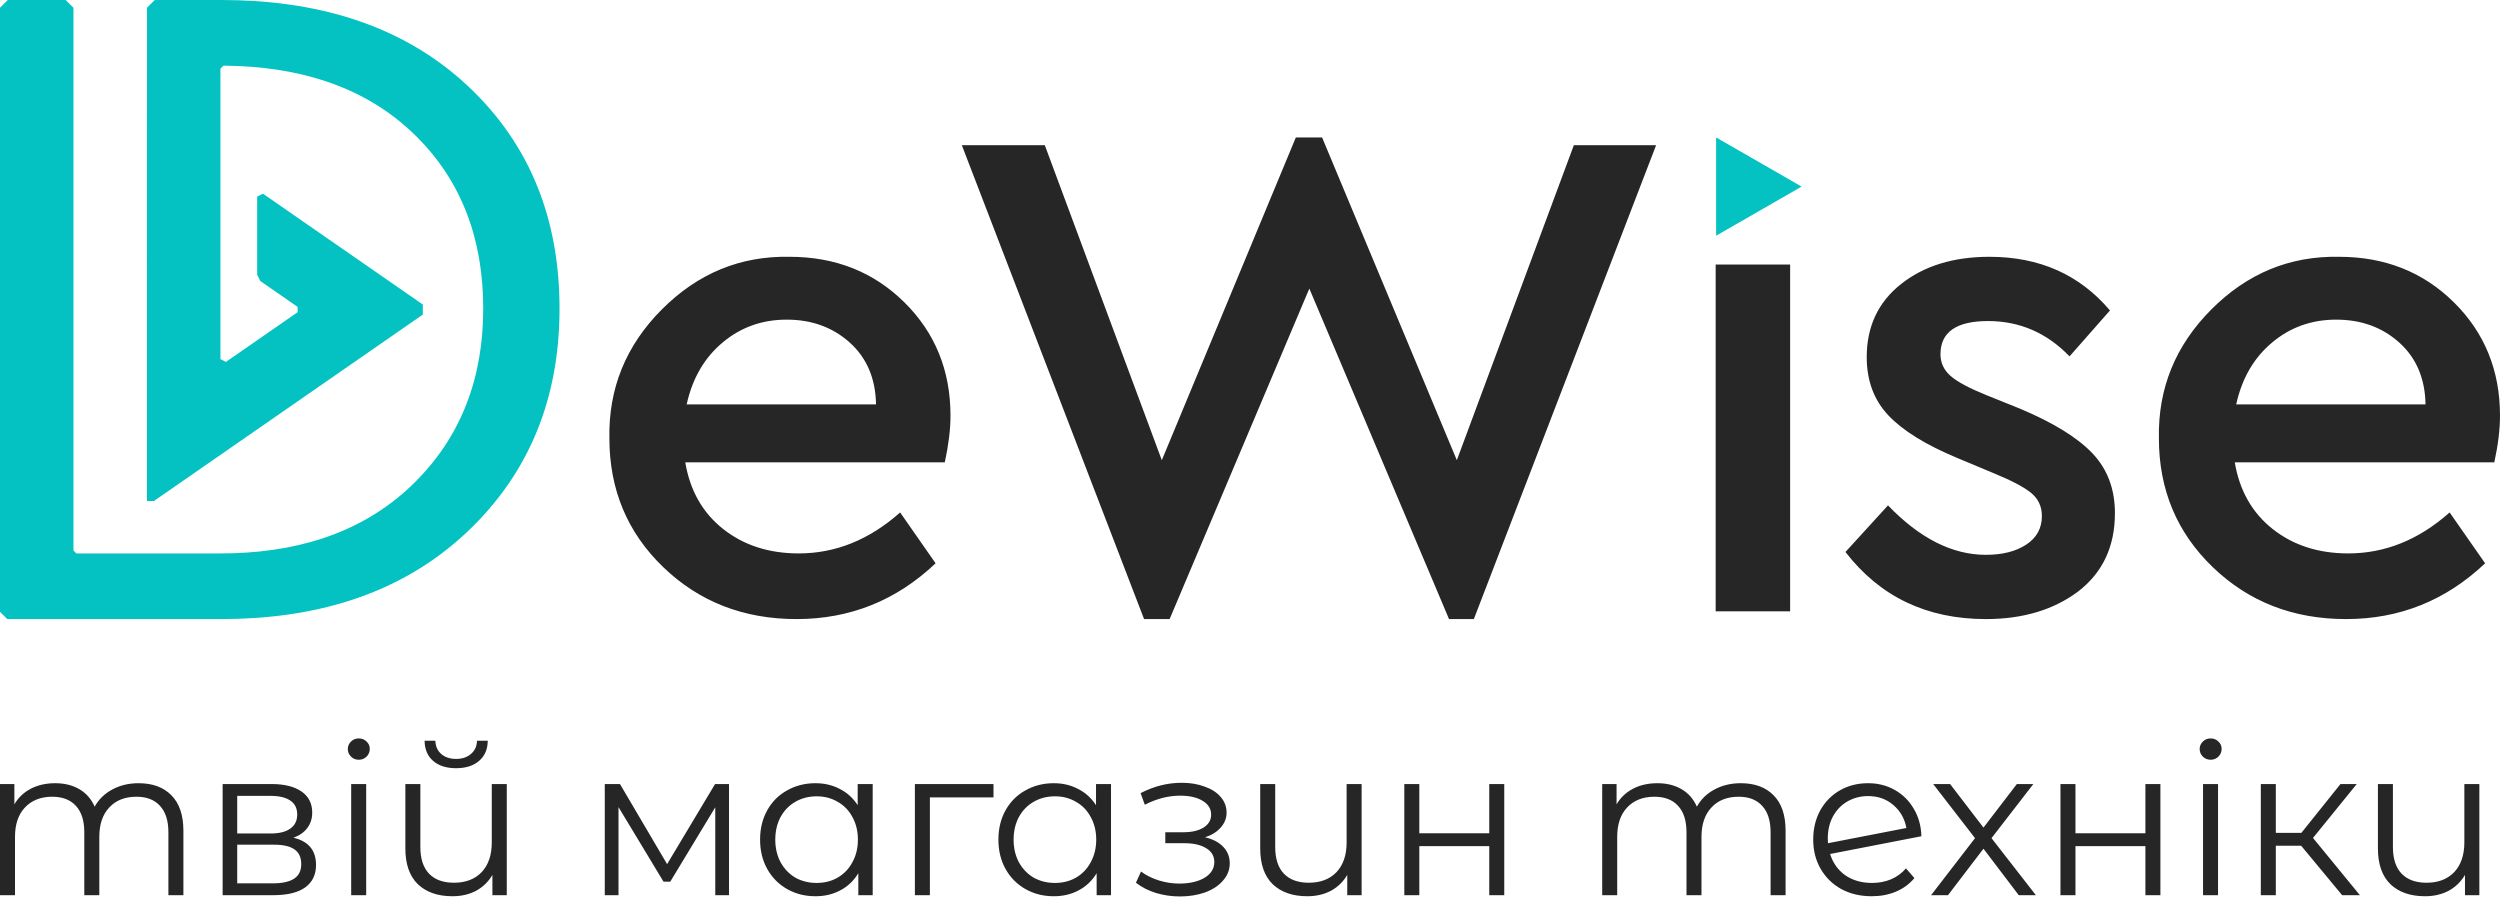 <svg width="131" height="48" viewBox="0 0 131 48" fill="none" xmlns="http://www.w3.org/2000/svg">
<g clip-path="url(#clip0_170_592)">
<path fill-rule="evenodd" clip-rule="evenodd" d="M3.441 -2.8435e-06H0.408L0 0.407V32.06L0.382 32.44H11.6C16.396 32.44 20.936 31.22 24.482 27.869C27.832 24.703 29.319 20.732 29.319 16.171C29.319 11.626 27.87 7.641 24.506 4.497C20.952 1.175 16.376 -0 11.6 -0H8.109L7.701 0.407L7.699 26.252H8.067L22.156 16.483V15.957L13.78 10.15L13.476 10.298V14.393L13.638 14.725L15.596 16.082V16.358L11.836 18.965L11.551 18.817V3.596L11.709 3.441L11.819 3.442C15.45 3.485 18.936 4.407 21.619 6.955C24.239 9.442 25.321 12.614 25.321 16.171C25.321 19.745 24.202 22.901 21.595 25.412C18.849 28.055 15.291 29 11.551 29H4.005L3.85 28.845V28.735V0.407L3.442 -2.8435e-06H3.441Z" fill="#04C2C2"/>
<path d="M82.469 7.609H86.78L77.23 32.44H75.929L68.609 15.121L61.288 32.44H59.95L50.4 7.609H54.748L60.879 24.114L67.902 7.202H69.277L76.338 24.114L82.469 7.609ZM49.508 24.225H35.908C36.156 25.705 36.818 26.871 37.896 27.722C38.973 28.573 40.293 28.999 41.853 28.999C43.786 28.999 45.557 28.283 47.167 26.852L49.025 29.517C46.969 31.466 44.541 32.44 41.742 32.44C38.967 32.44 36.639 31.534 34.756 29.72C32.873 27.907 31.932 25.656 31.932 22.966C31.882 20.351 32.799 18.1 34.682 16.213C36.564 14.325 38.794 13.406 41.37 13.456C43.773 13.456 45.78 14.251 47.39 15.843C49 17.434 49.806 19.414 49.806 21.782C49.806 22.498 49.706 23.312 49.508 24.225L49.508 24.225ZM35.982 21.19H45.904C45.879 19.833 45.421 18.754 44.529 17.952C43.637 17.15 42.535 16.749 41.222 16.749C39.934 16.749 38.812 17.15 37.859 17.952C36.905 18.754 36.279 19.833 35.982 21.19ZM89.901 32.033V13.863H93.803V32.033H89.901ZM96.701 28.925L98.931 26.482C100.591 28.209 102.3 29.073 104.059 29.073C104.926 29.073 105.632 28.894 106.177 28.536C106.722 28.178 106.995 27.679 106.995 27.037C106.995 26.544 106.809 26.143 106.437 25.834C106.066 25.526 105.397 25.174 104.431 24.78L102.573 24.003C100.913 23.312 99.705 22.566 98.95 21.764C98.194 20.962 97.816 19.944 97.816 18.711C97.816 17.107 98.417 15.83 99.619 14.88C100.82 13.931 102.362 13.456 104.245 13.456C106.871 13.456 108.977 14.393 110.562 16.268L108.444 18.674C107.255 17.44 105.83 16.823 104.171 16.823C102.511 16.823 101.681 17.403 101.681 18.562C101.681 19.006 101.854 19.383 102.201 19.691C102.548 20 103.18 20.339 104.096 20.709L105.843 21.412C107.602 22.152 108.871 22.936 109.652 23.762C110.432 24.588 110.822 25.631 110.822 26.889C110.822 28.641 110.178 30.01 108.89 30.997C107.602 31.959 105.991 32.44 104.059 32.44C100.962 32.44 98.51 31.268 96.701 28.924V28.925ZM130.703 24.225H117.102C117.35 25.705 118.013 26.871 119.09 27.722C120.168 28.573 121.487 28.999 123.048 28.999C124.98 28.999 126.751 28.283 128.361 26.852L130.22 29.517C128.163 31.466 125.736 32.44 122.936 32.44C120.161 32.44 117.833 31.534 115.95 29.72C114.067 27.907 113.126 25.656 113.126 22.966C113.076 20.351 113.993 18.1 115.876 16.213C117.759 14.325 119.988 13.406 122.565 13.456C124.968 13.456 126.974 14.251 128.585 15.843C130.195 17.434 131 19.414 131 21.782C131 22.498 130.901 23.312 130.702 24.225L130.703 24.225ZM117.177 21.19H127.098C127.073 19.833 126.615 18.754 125.723 17.952C124.831 17.15 123.729 16.749 122.416 16.749C121.128 16.749 120.007 17.15 119.053 17.952C118.099 18.754 117.474 19.833 117.177 21.19Z" fill="#262626"/>
<path fill-rule="evenodd" clip-rule="evenodd" d="M94.403 9.777L92.163 8.489L89.924 7.202V9.777V12.352L92.163 11.065L94.403 9.777Z" fill="#04C2C2"/>
<path d="M7.263 41.04C7.994 41.04 8.566 41.25 8.979 41.671C9.4 42.092 9.61 42.712 9.61 43.531V46.908H8.824V43.609C8.824 43.003 8.676 42.542 8.381 42.225C8.093 41.907 7.684 41.749 7.152 41.749C6.547 41.749 6.071 41.937 5.724 42.313C5.377 42.682 5.204 43.195 5.204 43.852V46.908H4.417V43.609C4.417 43.003 4.27 42.542 3.975 42.225C3.687 41.907 3.273 41.749 2.735 41.749C2.137 41.749 1.661 41.937 1.306 42.313C0.959 42.682 0.786 43.195 0.786 43.852V46.908H-6.98129e-05V41.084H0.753V42.147C0.959 41.793 1.247 41.52 1.616 41.328C1.985 41.136 2.41 41.04 2.89 41.04C3.377 41.04 3.797 41.143 4.152 41.35C4.513 41.557 4.783 41.863 4.96 42.269C5.174 41.885 5.48 41.586 5.879 41.372C6.285 41.151 6.746 41.04 7.263 41.04ZM15.375 43.897C16.165 44.081 16.56 44.557 16.56 45.325C16.56 45.834 16.371 46.225 15.995 46.498C15.618 46.771 15.058 46.908 14.312 46.908H11.666V41.084H14.235C14.899 41.084 15.419 41.214 15.796 41.472C16.172 41.73 16.36 42.099 16.36 42.579C16.36 42.896 16.272 43.169 16.095 43.398C15.925 43.62 15.685 43.786 15.375 43.897ZM12.43 43.675H14.179C14.63 43.675 14.973 43.59 15.209 43.42C15.453 43.251 15.574 43.003 15.574 42.679C15.574 42.354 15.453 42.11 15.209 41.948C14.973 41.786 14.63 41.704 14.179 41.704H12.43V43.675ZM14.279 46.288C14.781 46.288 15.157 46.207 15.408 46.044C15.659 45.882 15.785 45.627 15.785 45.281C15.785 44.934 15.67 44.679 15.441 44.517C15.213 44.347 14.851 44.262 14.356 44.262H12.43V46.288H14.279ZM18.402 41.084H19.188V46.908H18.402V41.084ZM18.8 39.811C18.638 39.811 18.502 39.756 18.391 39.645C18.28 39.534 18.225 39.401 18.225 39.246C18.225 39.099 18.28 38.97 18.391 38.859C18.502 38.748 18.638 38.693 18.8 38.693C18.963 38.693 19.099 38.748 19.21 38.859C19.321 38.962 19.376 39.088 19.376 39.235C19.376 39.398 19.321 39.534 19.21 39.645C19.099 39.756 18.963 39.811 18.8 39.811ZM26.555 41.084V46.908H25.802V45.845C25.596 46.199 25.312 46.476 24.95 46.675C24.588 46.867 24.175 46.963 23.71 46.963C22.942 46.963 22.337 46.753 21.894 46.332C21.459 45.904 21.241 45.281 21.241 44.461V41.084H22.027V44.384C22.027 44.996 22.178 45.461 22.481 45.779C22.784 46.096 23.219 46.255 23.788 46.255C24.4 46.255 24.884 46.07 25.238 45.701C25.592 45.325 25.769 44.804 25.769 44.14V41.084H26.555ZM23.898 40.254C23.396 40.254 22.998 40.129 22.703 39.878C22.407 39.627 22.256 39.272 22.248 38.815H22.813C22.821 39.103 22.924 39.335 23.123 39.512C23.323 39.682 23.581 39.767 23.898 39.767C24.216 39.767 24.474 39.682 24.673 39.512C24.88 39.335 24.987 39.103 24.994 38.815H25.559C25.552 39.272 25.396 39.627 25.094 39.878C24.799 40.129 24.4 40.254 23.898 40.254ZM38.2 41.084V46.908H37.48V42.302L35.122 46.199H34.768L32.409 42.291V46.908H31.69V41.084H32.487L34.956 45.281L37.469 41.084H38.2ZM45.729 41.084V46.908H44.976V45.757C44.74 46.148 44.426 46.447 44.035 46.653C43.651 46.86 43.216 46.963 42.728 46.963C42.182 46.963 41.688 46.838 41.245 46.587C40.802 46.336 40.455 45.985 40.204 45.535C39.953 45.085 39.828 44.572 39.828 43.996C39.828 43.42 39.953 42.907 40.204 42.457C40.455 42.007 40.802 41.66 41.245 41.416C41.688 41.166 42.182 41.04 42.728 41.04C43.201 41.04 43.625 41.14 44.002 41.339C44.386 41.531 44.699 41.815 44.943 42.191V41.084H45.729ZM42.795 46.266C43.201 46.266 43.566 46.174 43.891 45.989C44.223 45.797 44.481 45.528 44.666 45.181C44.858 44.834 44.954 44.439 44.954 43.996C44.954 43.553 44.858 43.158 44.666 42.812C44.481 42.465 44.223 42.199 43.891 42.014C43.566 41.822 43.201 41.727 42.795 41.727C42.382 41.727 42.009 41.822 41.677 42.014C41.352 42.199 41.094 42.465 40.902 42.812C40.717 43.158 40.625 43.553 40.625 43.996C40.625 44.439 40.717 44.834 40.902 45.181C41.094 45.528 41.352 45.797 41.677 45.989C42.009 46.174 42.382 46.266 42.795 46.266ZM52.059 41.782H48.726V46.908H47.94V41.084H52.059V41.782ZM58.217 41.084V46.908H57.464V45.757C57.228 46.148 56.914 46.447 56.523 46.653C56.139 46.86 55.703 46.963 55.216 46.963C54.67 46.963 54.176 46.838 53.733 46.587C53.29 46.336 52.943 45.985 52.692 45.535C52.441 45.085 52.316 44.572 52.316 43.996C52.316 43.42 52.441 42.907 52.692 42.457C52.943 42.007 53.29 41.66 53.733 41.416C54.176 41.166 54.67 41.04 55.216 41.04C55.689 41.04 56.113 41.14 56.489 41.339C56.873 41.531 57.187 41.815 57.431 42.191V41.084H58.217ZM55.283 46.266C55.689 46.266 56.054 46.174 56.379 45.989C56.711 45.797 56.969 45.528 57.154 45.181C57.346 44.834 57.442 44.439 57.442 43.996C57.442 43.553 57.346 43.158 57.154 42.812C56.969 42.465 56.711 42.199 56.379 42.014C56.054 41.822 55.689 41.727 55.283 41.727C54.869 41.727 54.497 41.822 54.164 42.014C53.84 42.199 53.581 42.465 53.389 42.812C53.205 43.158 53.113 43.553 53.113 43.996C53.113 44.439 53.205 44.834 53.389 45.181C53.581 45.528 53.84 45.797 54.164 45.989C54.497 46.174 54.869 46.266 55.283 46.266ZM63.143 43.874C63.557 43.97 63.874 44.136 64.096 44.373C64.324 44.609 64.439 44.897 64.439 45.236C64.439 45.576 64.321 45.878 64.084 46.144C63.856 46.41 63.542 46.616 63.143 46.764C62.745 46.904 62.306 46.974 61.826 46.974C61.405 46.974 60.992 46.915 60.586 46.797C60.18 46.672 59.826 46.491 59.523 46.255L59.789 45.668C60.054 45.867 60.364 46.022 60.719 46.133C61.073 46.244 61.431 46.299 61.793 46.299C62.331 46.299 62.771 46.199 63.11 46C63.457 45.793 63.63 45.517 63.63 45.17C63.63 44.86 63.49 44.62 63.21 44.45C62.929 44.273 62.545 44.184 62.058 44.184H61.062V43.609H62.014C62.45 43.609 62.8 43.528 63.066 43.365C63.332 43.195 63.464 42.97 63.464 42.69C63.464 42.38 63.313 42.136 63.011 41.959C62.715 41.782 62.328 41.693 61.848 41.693C61.221 41.693 60.601 41.852 59.988 42.169L59.767 41.56C60.46 41.199 61.18 41.018 61.925 41.018C62.368 41.018 62.767 41.084 63.121 41.217C63.483 41.343 63.763 41.523 63.963 41.76C64.169 41.996 64.273 42.269 64.273 42.579C64.273 42.874 64.169 43.136 63.963 43.365C63.763 43.594 63.49 43.764 63.143 43.874ZM71.349 41.084V46.908H70.596V45.845C70.39 46.199 70.106 46.476 69.744 46.675C69.382 46.867 68.969 46.963 68.504 46.963C67.736 46.963 67.131 46.753 66.688 46.332C66.253 45.904 66.035 45.281 66.035 44.461V41.084H66.821V44.384C66.821 44.996 66.972 45.461 67.275 45.779C67.578 46.096 68.013 46.255 68.581 46.255C69.194 46.255 69.677 46.07 70.032 45.701C70.386 45.325 70.563 44.804 70.563 44.14V41.084H71.349ZM73.586 41.084H74.372V43.664H78.037V41.084H78.823V46.908H78.037V44.339H74.372V46.908H73.586V41.084ZM91.218 41.04C91.948 41.04 92.52 41.25 92.934 41.671C93.355 42.092 93.565 42.712 93.565 43.531V46.908H92.779V43.609C92.779 43.003 92.631 42.542 92.336 42.225C92.048 41.907 91.638 41.749 91.107 41.749C90.502 41.749 90.026 41.937 89.679 42.313C89.332 42.682 89.158 43.195 89.158 43.852V46.908H88.372V43.609C88.372 43.003 88.225 42.542 87.93 42.225C87.642 41.907 87.228 41.749 86.689 41.749C86.092 41.749 85.615 41.937 85.261 42.313C84.914 42.682 84.741 43.195 84.741 43.852V46.908H83.955V41.084H84.708V42.147C84.914 41.793 85.202 41.52 85.571 41.328C85.94 41.136 86.365 41.04 86.844 41.04C87.332 41.04 87.752 41.143 88.107 41.35C88.468 41.557 88.738 41.863 88.915 42.269C89.129 41.885 89.435 41.586 89.834 41.372C90.24 41.151 90.701 41.04 91.218 41.04ZM98.09 46.266C98.451 46.266 98.784 46.203 99.086 46.078C99.396 45.945 99.658 45.753 99.872 45.502L100.315 46.011C100.057 46.321 99.736 46.557 99.352 46.72C98.968 46.882 98.544 46.963 98.079 46.963C97.481 46.963 96.95 46.838 96.484 46.587C96.019 46.329 95.658 45.974 95.4 45.524C95.141 45.074 95.012 44.565 95.012 43.996C95.012 43.428 95.134 42.919 95.377 42.468C95.628 42.018 95.972 41.667 96.407 41.416C96.843 41.166 97.337 41.04 97.891 41.04C98.407 41.04 98.872 41.158 99.286 41.394C99.706 41.631 100.038 41.959 100.282 42.38C100.533 42.8 100.666 43.28 100.681 43.819L95.898 44.749C96.045 45.221 96.311 45.594 96.695 45.867C97.086 46.133 97.551 46.266 98.09 46.266ZM97.891 41.715C97.485 41.715 97.119 41.811 96.794 42.003C96.477 42.188 96.226 42.45 96.042 42.789C95.865 43.121 95.776 43.505 95.776 43.941C95.776 44.051 95.78 44.133 95.787 44.184L99.894 43.387C99.806 42.9 99.581 42.502 99.219 42.191C98.858 41.874 98.415 41.715 97.891 41.715ZM105.783 46.908L103.934 44.472L102.074 46.908H101.188L103.491 43.919L101.299 41.084H102.185L103.934 43.365L105.683 41.084H106.547L104.355 43.919L106.68 46.908H105.783ZM107.968 41.084H108.754V43.664H112.419V41.084H113.205V46.908H112.419V44.339H108.754V46.908H107.968V41.084ZM115.439 41.084H116.225V46.908H115.439V41.084ZM115.838 39.811C115.675 39.811 115.539 39.756 115.428 39.645C115.317 39.534 115.262 39.401 115.262 39.246C115.262 39.099 115.317 38.97 115.428 38.859C115.539 38.748 115.675 38.693 115.838 38.693C116 38.693 116.137 38.748 116.247 38.859C116.358 38.962 116.414 39.088 116.414 39.235C116.414 39.398 116.358 39.534 116.247 39.645C116.137 39.756 116 39.811 115.838 39.811ZM120.581 44.317H119.253V46.908H118.467V41.084H119.253V43.642H120.592L122.641 41.084H123.493L121.201 43.908L123.659 46.908H122.729L120.581 44.317ZM129.918 41.084V46.908H129.165V45.845C128.958 46.199 128.674 46.476 128.312 46.675C127.951 46.867 127.537 46.963 127.072 46.963C126.305 46.963 125.699 46.753 125.257 46.332C124.821 45.904 124.603 45.281 124.603 44.461V41.084H125.389V44.384C125.389 44.996 125.541 45.461 125.843 45.779C126.146 46.096 126.581 46.255 127.15 46.255C127.762 46.255 128.246 46.07 128.6 45.701C128.954 45.325 129.132 44.804 129.132 44.14V41.084H129.918Z" fill="#262626"/>
</g>
<defs>
<clipPath id="clip0_170_592">
<rect width="131" height="48" fill="white"/>
</clipPath>
</defs>
</svg>
